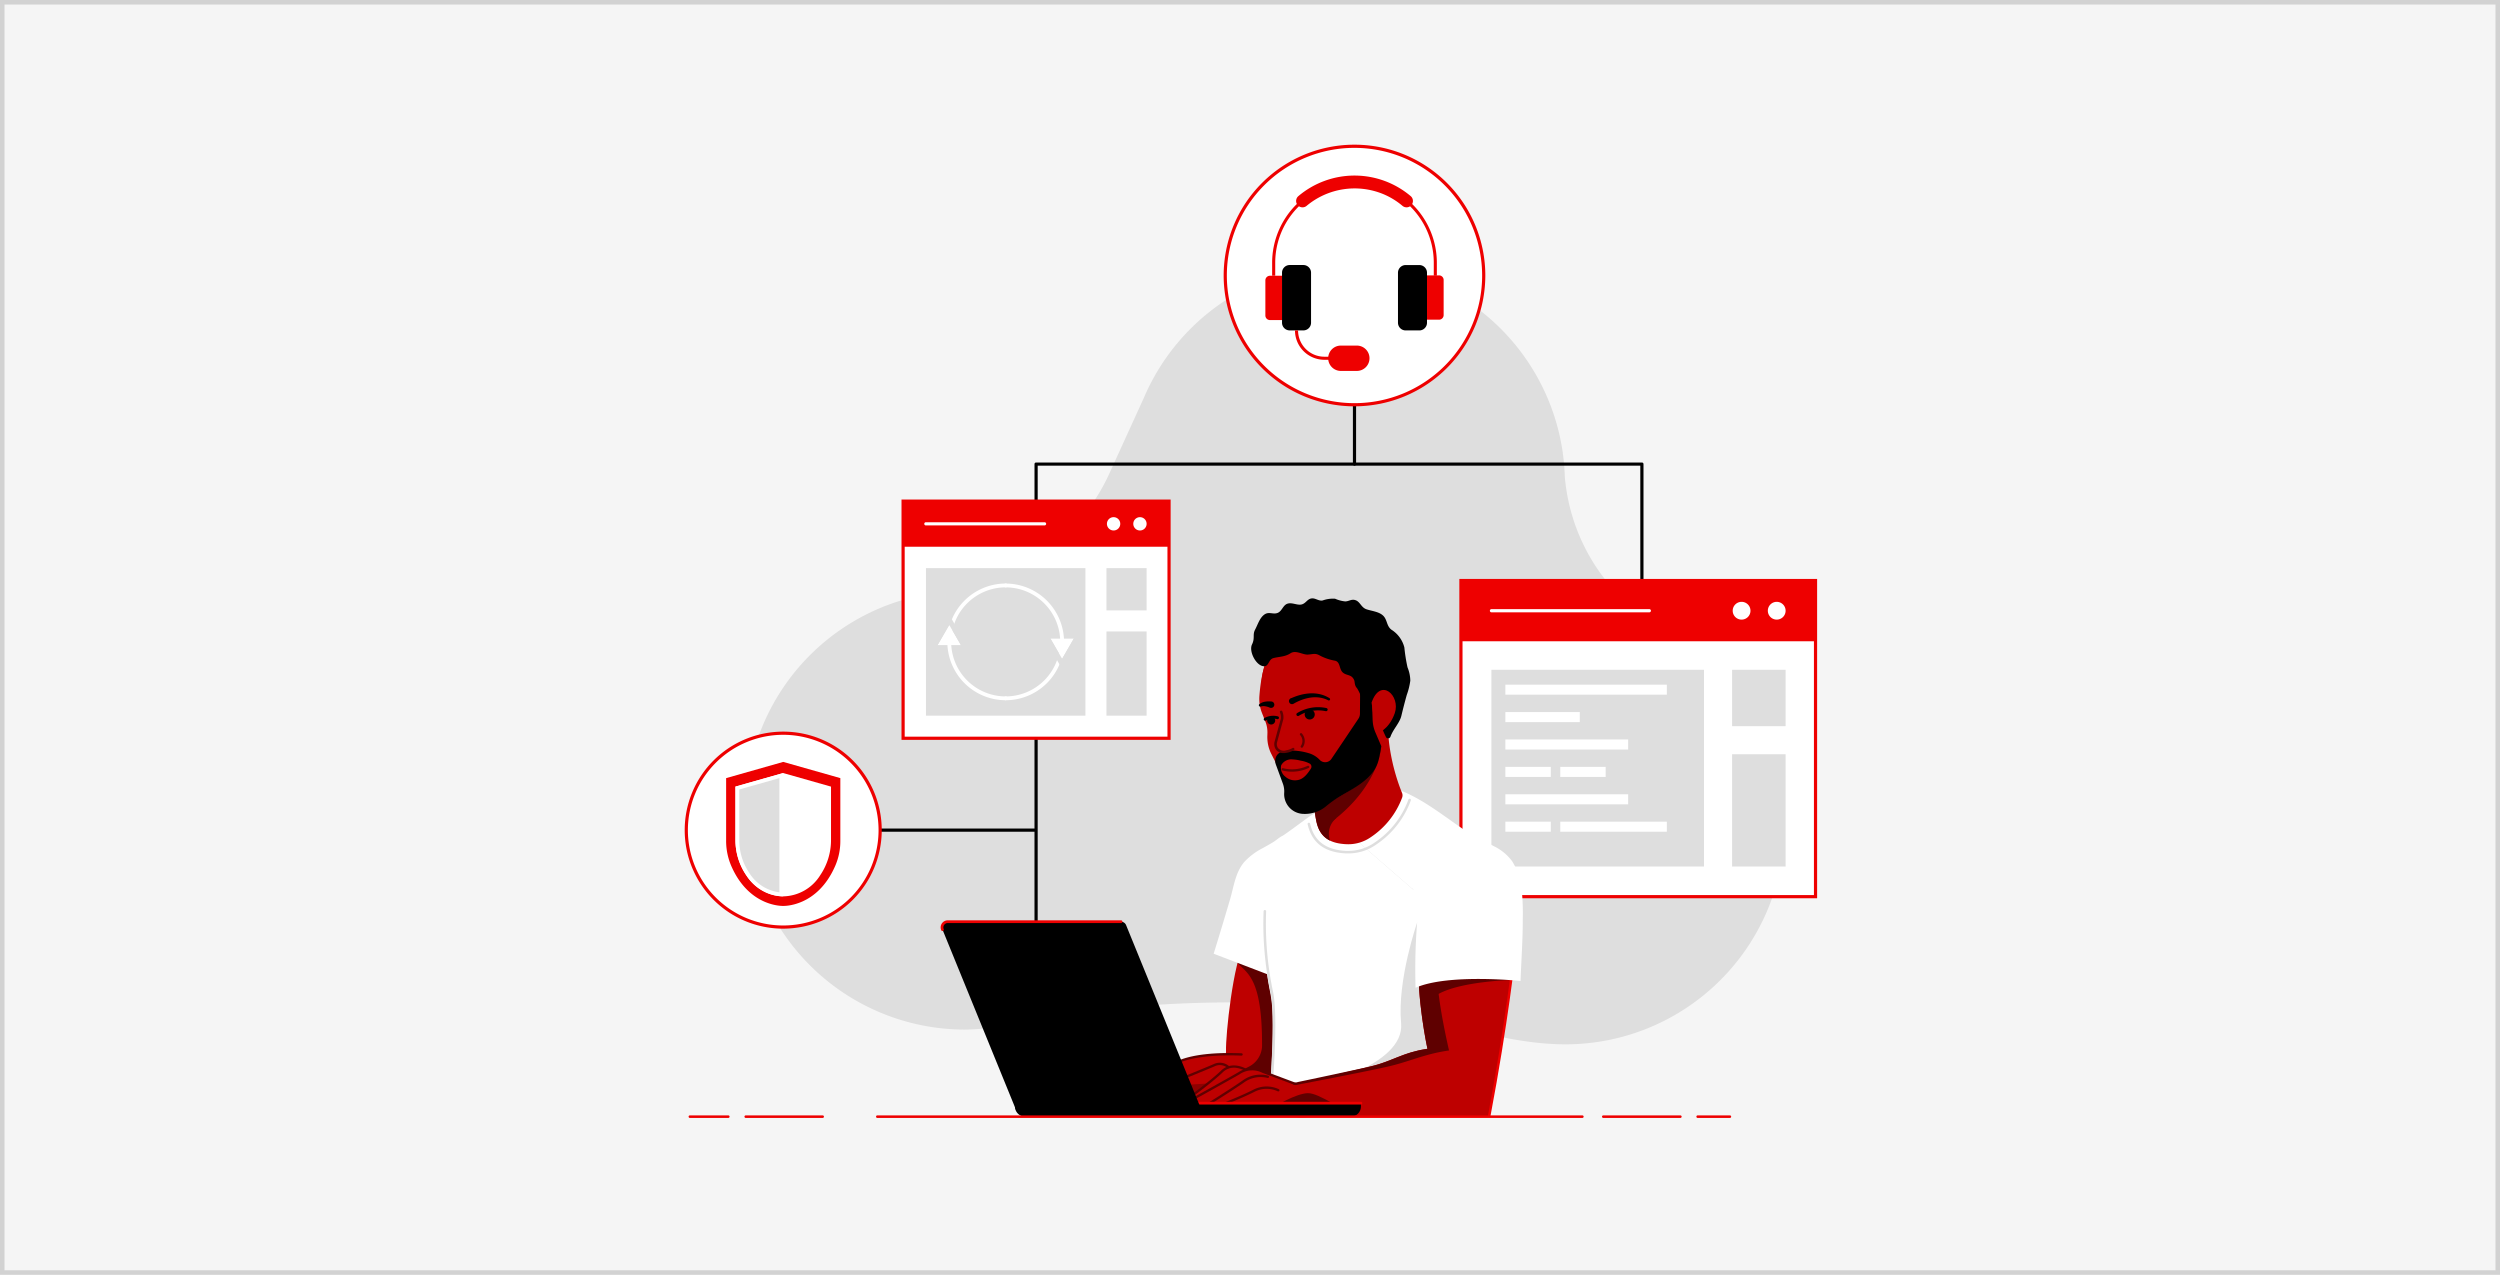 <svg xmlns="http://www.w3.org/2000/svg" viewBox="0 0 555 283"><defs><clipPath id="a"><path fill="none" d="M0 0h251.397v216.063H0z"/></clipPath></defs><g fill="#f5f5f5" stroke="#d2d2d2"><path stroke="none" d="M0 0h555v283H0z"/><path fill="none" d="M.5.5h554v282H.5z"/></g><g clip-path="url(#a)" transform="translate(152.004 32.119)"><path fill="#dedede" d="m215.984 106.869-.537-.336a42.969 42.969 0 0 1-20.06-32.8 49.587 49.587 0 0 0-.449-5.261.455.455 0 0 0 0-.062 48.694 48.694 0 0 0-92.927-12.385l-7.774 17.052a42.97 42.97 0 0 1-29.228 24l-13.666 3.228a48.689 48.689 0 0 0 10.118 96.138c7.743.119 15.232-2.3 22.836-3.364a262.8 262.8 0 0 1 51.863-2.262 224.4 224.4 0 0 1 26.257 3.11c8.416 1.51 16.625 4.13 25.1 5.233a60.974 60.974 0 0 0 7.915.565 48.688 48.688 0 0 0 20.552-92.856"/><path d="M212.498 97.467a.354.354 0 0 1-.353-.353V71.262H78.363v9.422a.354.354 0 0 1-.707 0v-9.775a.353.353 0 0 1 .353-.353h134.489a.353.353 0 0 1 .353.353v26.205a.354.354 0 0 1-.353.353"/><path fill="#fff" d="M172.324 96.752h78.719v70.196h-78.719z"/><path fill="#e00" d="M251.396 167.298h-79.425v-70.9h79.425Zm-78.719-.707h78.012V97.105h-78.011Z"/><path fill="#dedede" d="M179.086 116.574h47.201v43.673h-47.201zM232.518 116.574h11.884v12.518h-11.884zM232.518 135.325h11.884v24.925h-11.884z"/><path fill="#e00" d="M172.324 96.752h78.719v13.49h-78.719z"/><path fill="#fff" d="M214.171 103.817h-35.088a.354.354 0 0 1 0-.707h35.085a.354.354 0 0 1 0 .707M234.63 101.49a1.973 1.973 0 1 1-1.973 1.973 1.973 1.973 0 0 1 1.973-1.973M242.429 101.49a1.973 1.973 0 1 1-1.973 1.973 1.973 1.973 0 0 1 1.973-1.973M182.188 119.876h35.848v2.228h-35.848zM182.188 125.96h16.523v2.228h-16.523zM182.188 132.043h27.26v2.228h-27.26zM182.188 144.21h27.26v2.228h-27.26zM182.188 138.127h10.081v2.228h-10.081zM194.374 138.127h10.081v2.228h-10.081zM182.188 150.294h10.081v2.228h-10.081zM194.374 150.294h23.661v2.228h-23.661z"/><path d="M33.932 151.821h44.075v.707H33.932zM148.693 71.262a.354.354 0 0 1-.353-.353V35.396a.354.354 0 1 1 .707 0v35.512a.353.353 0 0 1-.353.353"/><path fill="#be0000" d="M117.312 207.423s2.934-3.675 2.861-6.14c-.113-3.794 1.606-19.67 4.085-23.989l20.088 2.638s-4.585 11.59-12.614 28.86l-14.417-1.368"/><path fill="#be0000" d="M130.099 208.854c-2.827 6.129-18.3 3.039-18.3 3.039l-2.293-8.249c6.14-2.708 17.623-1.428 17.623-1.428s2.694-15.712.24-21.767h3.717s3.836 23.181-.992 28.4"/><path fill="#5f0000" d="M109.51 203.907a.263.263 0 0 1-.106-.5c3.917-1.727 9.893-1.874 14.217-1.7a.263.263 0 0 1 .252.274.266.266 0 0 1-.274.252c-3.493-.145-9.958-.123-13.984 1.651a.262.262 0 0 1-.106.023"/><path fill="#5f0000" d="M130.218 209.77c-2.827 6.129-18.3 3.039-18.3 3.039l1.854-2.544c3.881-1.71 8.481-4.031 11.322-5.507a5.36 5.36 0 0 0 3.076-4.546c.088-15.39-3.392-16.221-5.436-18.564l8.481-.283s3.836 23.181-.992 28.405"/><path fill="#fff" d="M129.424 216.035c.17-1.758 1.956-20.849.661-27.257-3.274-16.207-.673-24.512-.673-24.512l32.137 1.312 4.633-2.488s5.792 2.349 5.792 3.432-.155 46.169 2.544 49.471"/><path fill="#dedede" d="M162.632 172.596s-4.492 12.863-3.59 22.423-19.66 14.137-19.66 14.137h25.386l3.22-10.539-3.7-24.77Z"/><path d="M77.653 115.364h.707v61.576h-.707z"/><path fill="#fff" d="m163.213 166.665-22.03-19.144c-.243.235-.079.24-2.089 1.368-.7.393-5.736 4.24-6.46 4.585-.67.331-1.281.913-1.917 1.312-.752.469-1.532.891-2.3 1.329a14.843 14.843 0 0 0-4.181 3.11c-2.013 2.375-2.324 5.464-3.172 8.334q-1.238 4.2-2.507 8.371c-.373 1.227-.744 2.451-1.131 3.675l15.627 5.979c3.884-3.754 9.015-10.915 13.4-12.314a86.609 86.609 0 0 1 16.4-3.579c.119-.987.235-2 .367-3.025"/><path fill="#dedede" d="M129.694 215.939h-.028a.283.283 0 0 1-.254-.309c.02-.206 2-20.7.674-27.307a73.439 73.439 0 0 1-1.574-18.146.283.283 0 1 1 .565.03 72.853 72.853 0 0 0 1.564 18c1.341 6.687-.583 26.627-.666 27.474a.283.283 0 0 1-.281.255"/><path d="M174.784 215.821h-45.09v-.323h44.62c-.646-.985-1.654-5.154-2.178-23.522-.315-11.039-.319-22.534-.314-25.794v-.169c0-.375-1.518-1.586-5.585-3.251l-4.536 2.449-.153-.284 4.669-2.521.07.029c.978.4 5.856 2.445 5.856 3.578v.17c-.006 3.259 0 14.75.314 25.785.6 20.977 1.842 23.446 2.349 23.533Z"/><path fill="#fff" d="M148.696.353a28.691 28.691 0 1 1-28.69 28.691A28.691 28.691 0 0 1 148.696.353"/><path fill="#e00" d="M148.693 58.088a29.044 29.044 0 1 1 29.044-29.044 29.077 29.077 0 0 1-29.044 29.044m0-57.381a28.337 28.337 0 1 0 28.337 28.337A28.369 28.369 0 0 0 148.693.707"/><path fill="#fff" d="M21.872 130.655a21.519 21.519 0 1 1-21.519 21.52 21.519 21.519 0 0 1 21.519-21.52"/><path fill="#e00" d="M21.872 174.046a21.872 21.872 0 1 1 21.872-21.874 21.9 21.9 0 0 1-21.872 21.872m0-43.037a21.165 21.165 0 1 0 21.165 21.165 21.189 21.189 0 0 0-21.165-21.165"/><path fill="#8f0000" d="M133.064 208.447s-12.851-2.734-14.242-2.544a6.366 6.366 0 0 0-2.394.848 3.567 3.567 0 0 0-3.709.712s-1.789-.475-3.831 1.563l-5.267 5.267 4.868.073s15.246.435 18.533.218a18.342 18.342 0 0 1 6.041.65Z"/><path fill="#be0000" d="M140.948 210.528s-12.413-4.806-13.832-5.089a7.264 7.264 0 0 0-2.587-.062 4.225 4.225 0 0 0-3.842-.608 4.892 4.892 0 0 0-4.192.065l-6.618 2.674.322 1.272 5.937-.362-4.334 3.33 2.779.916 1.433.475 5.47 1.8s8.009-.472 11.308.41a16.739 16.739 0 0 0 6.194.441Z"/><path fill="#5f0000" d="M117.804 213.991a.263.263 0 0 1-.1-.508c.055-.021 5.54-2.158 8.482-3.658a6.4 6.4 0 0 1 5.7-.148.263.263 0 1 1-.223.477 5.876 5.876 0 0 0-5.234.138c-2.97 1.515-8.48 3.661-8.535 3.683a.27.27 0 0 1-.1.018M116.015 213.405a.263.263 0 0 1-.139-.486c.049-.03 4.931-3.059 7.871-5.082a6.712 6.712 0 0 1 5.795-1.162.265.265 0 0 1-.176.5 6.313 6.313 0 0 0-5.321 1.1c-2.951 2.029-7.843 5.065-7.892 5.1a.261.261 0 0 1-.138.04"/><path fill="#5f0000" d="M115.196 213.476a2.385 2.385 0 0 1-.712-.107 2.919 2.919 0 0 1-1.665-1.538l-.092-.219.208-.114c.07-.039 7-3.86 10.012-5.595a5.484 5.484 0 0 1 5.559-.312l12.536 4.689a.263.263 0 1 1-.184.492l-12.61-4.723a4.943 4.943 0 0 0-5.039.309c-2.708 1.559-8.57 4.8-9.794 5.475a2.3 2.3 0 0 0 1.23 1.035 2.738 2.738 0 0 0 2.264-.514.263.263 0 1 1 .282.444 3.767 3.767 0 0 1-1.995.678"/><path fill="#5f0000" d="M111.803 212.011a.263.263 0 0 1-.156-.475c.052-.038 5.221-3.836 7.441-5.987 2.377-2.3 5.546-.417 5.578-.4a.263.263 0 0 1-.273.449 5.483 5.483 0 0 0-1.707-.608 3.535 3.535 0 0 0-3.231.934c-2.246 2.175-7.444 5.995-7.5 6.033a.262.262 0 0 1-.155.051"/><path fill="#5f0000" d="M109.866 207.782a.263.263 0 0 1-.1-.507c.057-.023 5.707-2.309 7.627-3.138a3.15 3.15 0 0 1 3.478.445.263.263 0 0 1-.369.374 2.64 2.64 0 0 0-2.9-.336c-1.925.832-7.581 3.12-7.638 3.144a.263.263 0 0 1-.1.019"/><path fill="#be0000" d="M163.405 179.461c-1.433 5.221.721 17.81 1.476 21.258-5.555.8-7.915 2.852-12.826 3.958-5.315 1.2-16.62 4.045-16.62 4.045l-.961 7.045h44.1c4.062-21.369 5.625-36.318 5.625-36.318Z"/><path fill="#5f0000" d="M130.828 213.586s4.916-2.985 7.517-3.022 7.819 4.153 9.312 3.712Z"/><path fill="#e00" d="m178.847 215.833-.556-.106c3.961-20.913 5.606-36.143 5.623-36.295l.562.06c-.016.152-1.664 15.4-5.629 36.34"/><path fill="#5f0000" d="M183.172 185.459c-3.675-1.507-12.258-.763-16.113-.325a18.9 18.9 0 0 1 .322-5.677h-3.958c-1.433 5.221.721 17.81 1.476 21.258-5.555.8-7.915 2.852-12.826 3.958-5.315 1.2-17.485 3.74-17.485 3.74l1 .362s15.133-2.881 20.439-4.093c4.919-1.117 8.094-2.8 13.648-3.6-.449-2.044-1.676-7.424-2.3-12.557 5-2.765 15.8-3.07 15.8-3.07"/><path fill="#fff" d="M185.8 165.308a14.332 14.332 0 0 0-2.1-6.219 10.835 10.835 0 0 0-4.034-3.336c-1.676-.916-3.432-1.7-5.072-2.674-1.885-1.131-3.675-2.445-5.467-3.715-3.771-2.66-7.6-5.275-12.051-6.64a1.28 1.28 0 0 1-.155-.065c-5.753-.526-11.308.876-16.936 3.146-.975.4 0 0-.6.153l23.831 20.71a131.006 131.006 0 0 0-.964 20.5c7.231-3.2 23.3-1.51 23.3-1.51.175-4.594.509-9.185.5-13.784a51.938 51.938 0 0 0-.249-6.57"/><path fill="#be0000" d="M157.59 119.099a14.81 14.81 0 1 1-15.933-13.595 14.808 14.808 0 0 1 15.932 13.59"/><path fill="#dedede" d="M147.349 157.335h-.62c-4.74-.245-7.494-2.356-8.434-6.453a.283.283 0 1 1 .551-.126c.876 3.817 3.459 5.784 7.9 6.014h.6a10.06 10.06 0 0 0 5.808-1.834 19.5 19.5 0 0 0 7.509-9.533.283.283 0 1 1 .533.187 20.046 20.046 0 0 1-7.717 9.809 10.619 10.619 0 0 1-6.132 1.937"/><path fill="#be0000" d="M138.036 140.852c.4 1.436.891 2.85 1.278 4.288.466 1.739.565 3.525.961 5.275.8 3.469 3.11 4.7 6.55 4.876h.031a8.727 8.727 0 0 0 5.459-1.558 18.135 18.135 0 0 0 6.966-8.817 1.445 1.445 0 0 0-.037-1.026c-.848-2.035-3.853-10.041-2.982-18.675Z"/><path fill="#5f0000" d="m154.622 133.624-15.8 9.841c.172.565.342 1.114.492 1.676.466 1.739.565 3.525.961 5.275a7.531 7.531 0 0 0 .636 1.778c13.318-8.54 13.711-18.57 13.711-18.57"/><path fill="#be0000" d="M129.098 114.709s-1.131 2.4-1.521 7.743a8.427 8.427 0 0 0 .565 3.675l.78 1.979a6.427 6.427 0 0 1 .435 2.728v.184a8.335 8.335 0 0 0 .874 4.24l1.866 3.712a59.4 59.4 0 0 1 2.688 6.44 3.63 3.63 0 0 0 3.958 2.522s14.819-5.937 15.461-11.93a14.992 14.992 0 0 0-.848-6.129"/><path fill="#5f0000" d="M134.831 139.196a8.6 8.6 0 0 1-2.12-.265.263.263 0 1 1 .13-.51 8.093 8.093 0 0 0 5.448-.526.263.263 0 1 1 .225.476 8.616 8.616 0 0 1-3.682.825"/><path d="m152.72 127.828-.254-7.378-2.513-.814-.048 6.691a2.018 2.018 0 0 1-.348 1.117l-3.641 5.433-2.352 3.488a1.673 1.673 0 0 1-2.544.26 5.436 5.436 0 0 0-2.561-1.56 13.812 13.812 0 0 0-4.826-.54 2.676 2.676 0 0 0-2.12.964 2.275 2.275 0 0 0-.283 2.1l1.555 4.24a5.021 5.021 0 0 1 .3 2.106 4.387 4.387 0 0 0 4.068 4.619c.136 0 .308.017.509.017a7.35 7.35 0 0 0 4.6-1.6 24.4 24.4 0 0 1 2.57-1.9c2.8-1.73 6.146-3.254 8.1-6.01 1.238-1.744 1.32-3.517 1.713-5.521l-1.281-3a7.591 7.591 0 0 1-.636-2.72m-16.7 13.247a3.169 3.169 0 0 1-2.666-.749 2.487 2.487 0 0 1-.944-2.544 2.546 2.546 0 0 1 2.544-1.3 8.832 8.832 0 0 1 1.835.283 6.4 6.4 0 0 1 1.979.656.8.8 0 0 1 .235 1.1c-.721 1.125-1.642 2.363-2.982 2.556"/><path fill="#be0000" d="M132.402 125.912a3.084 3.084 0 0 1 .209 1.58l-1.371 5.057a1.755 1.755 0 0 0 2.341 2.168 4.263 4.263 0 0 0 1.493-.534"/><path fill="#5f0000" d="M132.94 135.065a1.933 1.933 0 0 1-1.761-.89 2.163 2.163 0 0 1-.209-1.707l1.36-5.018a3.054 3.054 0 0 0-.169-1.391.288.288 0 0 1 .1-.387.28.28 0 0 1 .384.085 3.239 3.239 0 0 1 .255 1.743l-.01.066-1.371 5.057a1.6 1.6 0 0 0 .149 1.258 1.65 1.65 0 0 0 1.866.557 3.8 3.8 0 0 0 1.359-.47.284.284 0 0 1 .37.431 4.33 4.33 0 0 1-1.628.6 3.819 3.819 0 0 1-.691.068m-.327-7.573ZM137.007 133.884a.263.263 0 0 1-.227-.4 1.937 1.937 0 0 0-.142-2.4.263.263 0 0 1 .369-.375 2.486 2.486 0 0 1 .227 3.043.263.263 0 0 1-.227.13"/><path d="M135.291 124.001a.332.332 0 0 0 .042-.045l.042-.059.017-.031a.652.652 0 0 0 .074-.441.679.679 0 0 0-.464-.526l-.1-.023a.611.611 0 0 0-.215 0c-.161.04-.1.034-.116.034l.116-.048.254-.11c.175-.073.351-.144.529-.212.353-.133.712-.252 1.077-.351a10.571 10.571 0 0 1 2.242-.376 7.941 7.941 0 0 1 2.262.189 6.885 6.885 0 0 1 2.086.868.276.276 0 0 1-.271.481 6.1 6.1 0 0 0-1.951-.611 7.136 7.136 0 0 0-2.038.017 9.6 9.6 0 0 0-1.979.526 11.276 11.276 0 0 0-1.402.642l-.229.124-.1.065-.048.023a.59.59 0 0 1-.178.059.74.74 0 0 1-.223 0l-.1-.023a.684.684 0 0 1-.464-.529.66.66 0 0 1 .073-.444l.023-.034a.382.382 0 0 1 .048-.068c0-.017.042-.048.045-.054l.023-.023.054-.048a.676.676 0 0 1 .9 1l-.045.037ZM136.149 126.84a.353.353 0 0 1-.185-.654 8.877 8.877 0 0 1 6.471-1.121.354.354 0 1 1-.145.692 8.171 8.171 0 0 0-5.962 1.035.351.351 0 0 1-.184.052"/><path d="M138.751 125.372a1.119 1.119 0 1 1-1.119 1.119 1.119 1.119 0 0 1 1.119-1.119M129.835 124.962a2.937 2.937 0 0 0-.461-.175 3.46 3.46 0 0 0-.5-.116 1.9 1.9 0 0 0-.956.057h-.031a.308.308 0 0 1-.308-.526 2.625 2.625 0 0 1 1.261-.543 4.845 4.845 0 0 1 1.346-.048h.062a.712.712 0 1 1-.17 1.413.779.779 0 0 1-.246-.062M128.86 127.875a.318.318 0 0 1-.191-.573 4.055 4.055 0 0 1 3.016-.387.318.318 0 0 1-.156.617 3.477 3.477 0 0 0-2.479.28.317.317 0 0 1-.19.063"/><path d="M130.197 126.941a.891.891 0 1 1-.89.89.89.89 0 0 1 .89-.89M152.247 123.913a1.73 1.73 0 0 1-1.979-1.052 10.018 10.018 0 0 0-1.018-2.211c-.58-.582-.475-1.413-.616-1.744-.565-1.391-1.668-.961-2.53-1.727s-.509-2.329-1.724-2.621a11.328 11.328 0 0 1-3.316-1.114c-1.054-.619-1.467-.339-2.677-.249s-2.694-1.08-3.907-.283-2.5.732-3.768 1.063-.947 2.177-2.491 1.753-2.988-3.316-2.279-4.78.068-2.1.69-3.293 1.009-2.57 2.021-3.322 1.917 0 2.934-.37 1.2-1.713 2.211-2.058 2.146.382 3.11.175 1.269-1.17 2.18-1.337 1.614.616 2.519.447a6.776 6.776 0 0 1 2.776-.393 7.5 7.5 0 0 0 2.262.6c.882-.023 1.413-.622 2.363-.24s1.2 1.589 2.324 1.979 2.762.512 3.712 1.413.732 2.262 1.826 3.11a6.556 6.556 0 0 1 2.895 3.958 37.225 37.225 0 0 0 .7 4.419 8.037 8.037 0 0 1 .619 2.957 15.19 15.19 0 0 1-.786 3.163 124.374 124.374 0 0 0-1.193 4.614c-.384 1.625-1.744 2.858-2.406 4.6a.552.552 0 0 1-1.063.037c-.294-.6-.661-1.436-.93-2.095 1.7-2.807 2.315-4.337.93-7.455-.814.622-1.623 1.244-2.442 1.866a18.87 18.87 0 0 0-.944.2"/><path fill="#be0000" d="M153.511 130.823s2.785-.755 4.125-4.625-3.177-8.071-5.154-2.338"/><path d="M73.319 212.772h76.8v.743a2.262 2.262 0 0 1-2.262 2.262H75.581a2.262 2.262 0 0 1-2.262-2.262Z"/><path fill="#e00" d="M150.116 213.08h-37.27a.302.302 0 0 1 0-.605h37.27a.302.302 0 0 1 0 .605"/><path d="M113.123 214.9h-38.5a1.235 1.235 0 0 1-1.131-.78l-16.258-39.86a1.269 1.269 0 0 1 1.131-1.764h38.5a1.235 1.235 0 0 1 1.131.78l16.26 39.86a1.272 1.272 0 0 1-1.131 1.764"/><path fill="#e00" d="M57.226 174.563a.3.3 0 0 1-.279-.185 1.571 1.571 0 0 1 1.4-2.184h38.518a.302.302 0 0 1 0 .605H58.354a.951.951 0 0 0-.34.076.968.968 0 0 0-.513 1.268.3.3 0 0 1-.161.4.3.3 0 0 1-.118.024M21.872 137.024l-12.676 3.6v13.934a14.051 14.051 0 0 0 1.182 5.654c4.009 9.1 11.494 8.783 11.494 8.783s7.579.322 11.571-8.956a13.816 13.816 0 0 0 1.108-5.459v-13.957Z"/><path fill="#fff" d="M21.872 166.874c-.608 0-4.978.048-8.238-4.729a13.853 13.853 0 0 1-2.369-7.8v-11.836l10.607-3.011 10.609 3.011v11.836a13.852 13.852 0 0 1-2.372 7.8 9.889 9.889 0 0 1-8.238 4.729"/><path fill="#dedede" d="M21.448 166.442a9.6 9.6 0 0 1-7.463-4.537 13.355 13.355 0 0 1-2.3-7.559v-11.518l9.759-2.77Z"/><path fill="#fff" d="M21.024 140.62v25.36a9.282 9.282 0 0 1-6.689-4.314 12.935 12.935 0 0 1-2.222-7.322v-11.2Zm.848-1.131L11.266 142.5v11.836a13.853 13.853 0 0 0 2.369 7.8 9.9 9.9 0 0 0 8.2 4.729h.04v-27.376Z"/><path fill="#5f0000" d="M144.671 149.486a4.492 4.492 0 0 0-1.413 5 5.068 5.068 0 0 1-2.485-2.606l1.849-2.31Z"/><path fill="#fff" d="M48.485 79.134h59.041v52.646H48.485z"/><path fill="#e00" d="M107.878 132.134H48.131V78.781h59.747Zm-59.041-.707h58.334V79.488H48.838Z"/><path fill="#dedede" d="M53.559 94.001h35.402v32.756H53.559zM93.631 94.001h8.913v9.388h-8.913zM93.631 108.062h8.913v18.695h-8.913z"/><path fill="#e00" d="M48.485 79.134h59.041v10.118H48.485z"/><path fill="#fff" d="M79.869 84.526H53.556a.354.354 0 1 1 0-.707h26.313a.354.354 0 1 1 0 .707M95.214 82.691a1.479 1.479 0 1 1-1.478 1.478 1.479 1.479 0 0 1 1.478-1.478M101.066 82.691a1.479 1.479 0 1 1-1.479 1.478 1.479 1.479 0 0 1 1.479-1.478"/><path d="M134.313 26.717h3.028a1.707 1.707 0 0 1 1.707 1.707v11.1a1.707 1.707 0 0 1-1.707 1.707h-3.028a1.707 1.707 0 0 1-1.708-1.707v-11.1a1.707 1.707 0 0 1 1.708-1.707"/><path fill="#e00" d="M129.931 29.098h2.671v9.841h-2.671a1.023 1.023 0 0 1-1.023-1.024v-7.791a1.023 1.023 0 0 1 1.021-1.026Z"/><path d="M163.083 41.236h-3.028a1.707 1.707 0 0 1-1.708-1.707v-11.1a1.707 1.707 0 0 1 1.708-1.707h3.028a1.707 1.707 0 0 1 1.707 1.707v11.1a1.707 1.707 0 0 1-1.707 1.707"/><path fill="#e00" d="M167.461 38.854h-2.67v-9.841h2.67a1.023 1.023 0 0 1 1.023 1.023v7.794a1.023 1.023 0 0 1-1.023 1.023"/><path fill="#e00" d="M166.979 29.098h-.684v-2.872a17.6 17.6 0 0 0-35.2 0v2.872h-.684v-2.872a18.282 18.282 0 0 1 36.564 0Z"/><path fill="#e00" d="M137.153 13.911a1.413 1.413 0 0 1-.906-2.5 19.311 19.311 0 0 1 24.919.006 1.413 1.413 0 1 1-1.825 2.159 16.414 16.414 0 0 0-4.248-2.6 16.635 16.635 0 0 0-17.036 2.609 1.406 1.406 0 0 1-.9.328M145.867 47.755h-3.862a6.53 6.53 0 0 1-6.522-6.519h.684a5.845 5.845 0 0 0 5.838 5.835h3.862Z"/><path fill="#e00" d="M145.667 44.601h3.545a2.813 2.813 0 0 1 2.813 2.813 2.813 2.813 0 0 1-2.813 2.813h-3.545a2.813 2.813 0 0 1-2.813-2.813 2.813 2.813 0 0 1 2.813-2.813"/><path fill="#fff" d="m61.345 111.144-2.616-4.532-2.618 4.532ZM81.172 109.611l2.618 4.534 2.618-4.534Z"/><path fill="#fff" d="M58.727 110.802a.424.424 0 0 1-.424-.424 12.971 12.971 0 0 1 12.96-12.953.424.424 0 1 1 0 .848 12.122 12.122 0 0 0-12.108 12.1.424.424 0 0 1-.424.424"/><path fill="#dedede" d="m58.727 106.613 2.618 4.523H56.11l2.618-4.523m0-2.262-.978 1.7-2.621 4.523-.978 1.7H63.3l-.981-1.7-2.618-4.523Z"/><path fill="#fff" d="M71.263 123.334a12.97 12.97 0 0 1-12.956-12.956.424.424 0 1 1 .848 0 12.121 12.121 0 0 0 12.108 12.108.424.424 0 1 1 0 .848"/><path fill="#fff" d="M71.259 123.334a.424.424 0 1 1 0-.848 12.121 12.121 0 0 0 12.106-12.108.424.424 0 1 1 .848 0 12.97 12.97 0 0 1-12.956 12.956"/><path fill="#dedede" d="m86.404 109.612-2.618 4.523-2.618-4.523Zm1.959-1.131h-9.149l.978 1.7 2.618 4.523.981 1.7.978-1.7 2.618-4.523Z"/><path fill="#fff" d="M83.791 110.802a.424.424 0 0 1-.424-.424 12.122 12.122 0 0 0-12.108-12.1.424.424 0 1 1 0-.848 12.971 12.971 0 0 1 12.956 12.953.424.424 0 0 1-.424.419Z"/><path fill="#e00" d="M30.644 216.062H13.533a.283.283 0 0 1 0-.565h17.111a.283.283 0 0 1 0 .565M9.694 216.062h-8.56a.283.283 0 0 1 0-.565h8.56a.283.283 0 0 1 0 .565M221.053 216.062h-17.109a.283.283 0 1 1 0-.565h17.109a.283.283 0 0 1 0 .565M232.049 216.062h-7.155a.283.283 0 1 1 0-.565h7.155a.283.283 0 0 1 0 .565M199.296 216.062H42.746a.283.283 0 0 1 0-.565h156.55a.283.283 0 0 1 0 .565"/></g></svg>